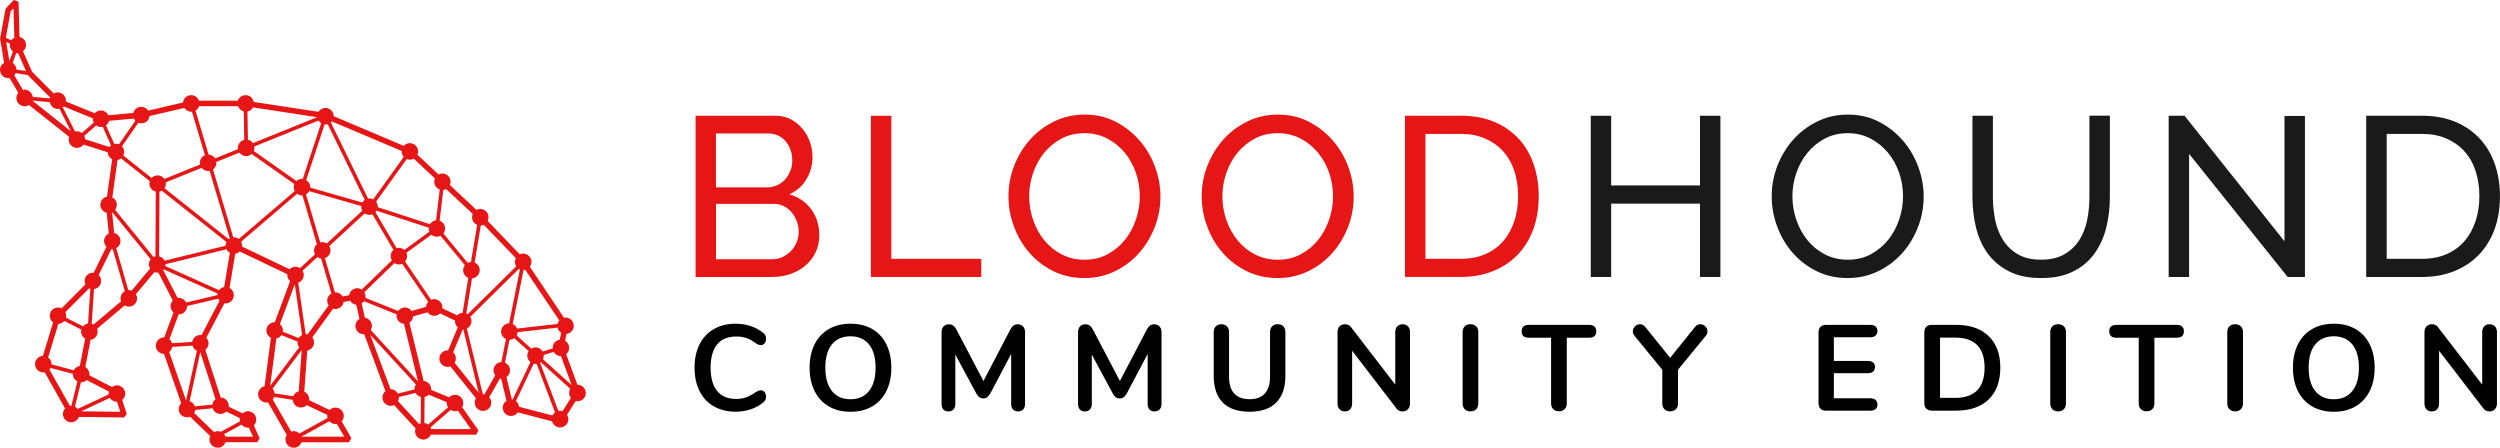 <?xml version="1.0" encoding="UTF-8"?>

<!--
Copyright 2023 Specter Ops, Inc.

Licensed under the Apache License, Version 2.0
you may not use this file except in compliance with the License.
You may obtain a copy of the License at

    http://www.apache.org/licenses/LICENSE-2.0

Unless required by applicable law or agreed to in writing, software
distributed under the License is distributed on an "AS IS" BASIS,
WITHOUT WARRANTIES OR CONDITIONS OF ANY KIND, either express or implied.
See the License for the specific language governing permissions and
limitations under the License.

SPDX-License-Identifier: Apache-2.0
-->

<svg id="Layer_1" data-name="Layer 1" xmlns="http://www.w3.org/2000/svg" width="698.08" height="125"
     viewBox="0 0 698.08 125">
  <defs>
    <style>
      .cls-1 {
      fill: #e61616;
      }

      .cls-2 {
      fill: #1a1a1a;
      }
    </style>
  </defs>
  <path class="cls-1"
        d="m161.24,107.39s-.02,0-.03,0l-3.12-8.49c.51-.42.84-1.05.84-1.77,0-.84-.46-1.57-1.13-1.97l.38-1.9c1.14-.14,2.03-1.1,2.03-2.28,0-1.27-1.03-2.31-2.31-2.31-.14,0-.28.02-.42.04l-9.53-14.23c.28-.38.45-.85.45-1.36,0-1.27-1.03-2.31-2.31-2.31-.34,0-.66.08-.95.21l-8.98-9.34c.16-.31.25-.66.25-1.03,0-1.27-1.03-2.31-2.31-2.31-.38,0-.74.1-1.05.27l-7.42-6.94c.12-.28.19-.59.19-.92,0-1.27-1.03-2.31-2.31-2.31-.38,0-.74.1-1.06.27l-5.89-5.51c.12-.28.19-.59.19-.92,0-1.27-1.03-2.31-2.31-2.31-.67,0-1.27.29-1.7.75l-19.57-8.28c0-1.27-1.03-2.3-2.31-2.3-.82,0-1.54.43-1.95,1.08l-18.07-2.76c-.2-1.07-1.13-1.89-2.26-1.89-1.01,0-1.85.65-2.17,1.54h-10.86c-.32-.9-1.16-1.54-2.17-1.54-1.19,0-2.15.9-2.28,2.05l-9.72,2.26c-.41-.64-1.12-1.07-1.94-1.07-1.08,0-1.97.74-2.23,1.74l-6.96.63c-.37-.79-1.16-1.34-2.09-1.34-.68,0-1.29.3-1.71.78l-8.05-3.29c0-.07.02-.15.02-.22,0-1.27-1.03-2.31-2.31-2.31-.4,0-.77.11-1.1.29l-6.03-6.03-2.56-5.73c.51-.42.85-1.06.85-1.77,0-1.1-.78-2.02-1.81-2.25l-.28-9.81-1.31-.52L1.72,2.22l-.21.41L.05,10.66v.26s1.09,6.61,1.09,6.61c-.68.4-1.14,1.13-1.14,1.98,0,1.27,1.03,2.31,2.31,2.31.12,0,.24-.02.36-.04l2.44,4.12c-.33.4-.54.91-.54,1.47,0,1.27,1.03,2.31,2.31,2.31.45,0,.87-.13,1.22-.36l11.22,8.9c-.09.24-.14.5-.14.77,0,1.27,1.03,2.31,2.31,2.31.75,0,1.42-.37,1.84-.93l6.75,2.15c.03.86.52,1.59,1.24,1.96l-1.45,10.44c-1.05.21-1.84,1.14-1.84,2.26s.75,1.99,1.76,2.23l.59,5.81c-.78.37-1.32,1.16-1.32,2.08,0,.63.25,1.2.66,1.61l-3.56,7.25c-.07,0-.15-.02-.22-.02-1.27,0-2.31,1.03-2.31,2.31,0,.34.08.67.22.96l-6.66,6.68c-.3-.14-.63-.23-.99-.23-1.27,0-2.31,1.03-2.31,2.31,0,.76.37,1.43.94,1.85l-2.85,9.36c-1.22.06-2.2,1.06-2.2,2.3s1.03,2.31,2.31,2.31c.13,0,.26-.02.39-.04l5.69,10.12c-.37.41-.6.95-.6,1.54,0,1.27,1.03,2.31,2.31,2.31.99,0,1.83-.63,2.16-1.51l12.61.16.74-1.01-1.27-3.89c.51-.42.84-1.05.84-1.76,0-1.27-1.03-2.31-2.31-2.31-.52,0-.99.18-1.38.47l-6.34-3.29c.01-.1.03-.21.03-.32,0-.85-.46-1.58-1.14-1.98l1.48-7.6c1.11-.17,1.96-1.11,1.96-2.27,0-.29-.06-.56-.15-.81l7.7-6.5c.34.2.73.32,1.16.32,1.27,0,2.31-1.03,2.31-2.31,0-.43-.13-.83-.33-1.17l5.16-6.15c.25.09.52.15.8.15.11,0,.21-.02.31-.03l4.03,7.81c-.39.41-.63.96-.63,1.57,0,.71.33,1.34.83,1.76l-2.59,6.96s-.02,0-.04,0c-1.27,0-2.31,1.03-2.31,2.31s1.02,2.3,2.29,2.3l4.78,13.78c-.41.42-.67.99-.67,1.62,0,1.27,1.03,2.31,2.31,2.31.3,0,.59-.06.85-.17l5.63,5.4c-.13.29-.21.61-.21.95,0,1.27,1.03,2.31,2.31,2.31,1,0,1.85-.64,2.16-1.54h8.85l.7-1.08-1.63-3.63c.42-.42.67-.99.67-1.63,0-1.27-1.03-2.31-2.31-2.31-.59,0-1.12.23-1.52.59l-3.88-1.88c0-.08.03-.16.03-.25,0-1.25-1-2.26-2.24-2.3l-4.3-13.3c.55-.42.91-1.08.91-1.82,0-.61-.24-1.15-.62-1.56l5.04-9.62c.11.02.21.03.32.03,1.27,0,2.31-1.03,2.31-2.31,0-.87-.48-1.61-1.19-2.01l1.59-9.56c.48-.08.9-.31,1.23-.63l13.32,6.36c0,.07-.02.14-.02.21,0,.69.31,1.3.78,1.72l-4.27,11.48s-.02,0-.04,0c-1.27,0-2.31,1.03-2.31,2.31,0,.9.52,1.67,1.26,2.05l-1.76,13.51c-1.04.23-1.81,1.15-1.81,2.25,0,1.27,1.03,2.31,2.31,2.31.16,0,.31-.02.46-.05l5.24,9.11c-.23.36-.37.79-.37,1.25,0,1.27,1.03,2.31,2.31,2.31,1,0,1.85-.64,2.16-1.54h13.27l.67-1.15-2.7-4.72c.35-.4.57-.92.57-1.5,0-1.27-1.03-2.31-2.31-2.31-.64,0-1.21.26-1.63.67l-5.73-2.74c0-.08.02-.16.02-.24,0-.94-.57-1.75-1.38-2.11l.84-11.51c1.07-.2,1.89-1.13,1.89-2.26,0-.53-.19-1.01-.49-1.4l5.83-8.05c.21.06.42.1.65.1,1.15,0,2.1-.85,2.27-1.95l1.82-.35c.36.61.98,1.03,1.71,1.12l.89,3.95c-.67.4-1.13,1.13-1.13,1.97,0,1.27,1.03,2.31,2.31,2.31.05,0,.09-.01.14-.01l5.94,15.92c-.51.42-.85,1.06-.85,1.77,0,1.27,1.03,2.31,2.31,2.31.34,0,.66-.08.95-.21l6.01,6.53c-.09.25-.15.51-.15.79,0,1.27,1.03,2.31,2.31,2.31.93,0,1.73-.55,2.09-1.35h12.67l.63-1.21-4.55-6.48c.2-.34.32-.73.32-1.15,0-1.27-1.03-2.31-2.31-2.31-.65,0-1.24.27-1.66.71l-5.04-2.09c0-.07.02-.13.02-.2,0-1.2-.92-2.17-2.09-2.28l-3.97-16.26c.59-.38.98-1.03,1.03-1.77l4.02-1.13c.42.59,1.1.97,1.87.97.63,0,1.21-.26,1.63-.67l4.2,2c0,.06-.02.13-.02.19,0,.68.3,1.29.77,1.71l-2.69,6.42s-.08-.01-.13-.01c-1.27,0-2.31,1.03-2.31,2.31s1.03,2.31,2.31,2.31c.27,0,.52-.05.75-.14l7.15,8.92c-.22.35-.35.76-.35,1.21,0,1.27,1.03,2.31,2.31,2.31s2.31-1.03,2.31-2.31c0-.58-.22-1.1-.57-1.5l2.98-5.23c.12.03.24.04.36.05l1.48,6.16c-.63.41-1.05,1.12-1.05,1.93,0,1.27,1.03,2.31,2.31,2.31.79,0,1.49-.4,1.91-1.01l9.58,2.51c.26.98,1.15,1.71,2.22,1.71,1.27,0,2.31-1.03,2.31-2.31,0-.46-.14-.88-.37-1.24l2.42-3.82c.17.04.34.06.51.06,1.27,0,2.31-1.03,2.31-2.31s-1.03-2.31-2.31-2.31Zm-26.39,2.69s-.02,0-.03,0l-4.46-18.36c.76-.38,1.29-1.15,1.29-2.06,0-.43-.13-.84-.34-1.18l13.57-13.4c.1.06.19.12.3.16l-3.02,15.04c-1.24.04-2.23,1.05-2.23,2.3,0,.93.55,1.73,1.35,2.09l-1.29,6.44c-1.22.06-2.19,1.06-2.19,2.29,0,.53.18,1.01.48,1.4l-3.02,5.31c-.13-.02-.27-.04-.41-.04Zm-15.91-24.38l-4.01,1.13c-.42-.59-1.1-.98-1.88-.98s-1.47.39-1.89.99l-9.13-3.68c.02-.12.04-.24.04-.36,0-.44-.13-.84-.34-1.19l8.41-8.15c.36.24.79.38,1.26.38.32,0,.63-.07.91-.19l7.25,10.65c-.35.38-.57.87-.6,1.41Zm-7.57,25.17l4.67-1.15c.31.56.84.98,1.49,1.14l-.05,7.35c-.16.05-.31.12-.46.2l-5.89-6.41c.16-.31.25-.66.25-1.03,0-.03,0-.07-.01-.1Zm-7.84-18.73c.2-.34.32-.73.32-1.15,0-1.16-.86-2.11-1.97-2.27l-.9-3.98c.26-.17.49-.38.66-.63l9.13,3.68c-.02.12-.04.24-.04.36,0,1.19.91,2.16,2.07,2.28l3.92,16.07-13.2-14.36Zm-12.07,24.59l-7.84,4.32c-.42-.41-.98-.66-1.61-.66-.24,0-.48.05-.7.12l-5.16-8.97c.17-.2.3-.43.39-.69l5.19.8c.09,1.2,1.07,2.14,2.29,2.14.64,0,1.21-.26,1.63-.67l5.73,2.74c0,.08-.02.16-.02.24,0,.22.04.43.1.63Zm-12.88-23.15l4.51,1.8c0,.07-.02.14-.02.22,0,.52.18,1,.47,1.39l-8.09,10.73,1.72-13.2c.58-.12,1.08-.47,1.41-.94Zm3.3,17.06l-5.22-.81c-.05-.48-.25-.92-.56-1.27l8.15-10.82-.84,11.53c-.7.19-1.27.7-1.53,1.36Zm3.49-17.34s-.01,0-.02,0l-2.07-14.36c.89-.32,1.54-1.16,1.54-2.17,0-.43-.13-.83-.33-1.18l4.14-3.81c.3.22.65.36,1.03.41l2.88,9.75c-.7.4-1.18,1.14-1.18,2,0,.49.15.94.41,1.31l-5.87,8.11c-.17-.04-.35-.07-.53-.07Zm-35.46-10.12c-.11,0-.21.02-.31.03l-4.03-7.81c.06-.06.11-.12.15-.19l15,6.74c-.03.15-.05.3-.05.45,0,0,0,.01,0,.02l-8.7,2.05c-.38-.76-1.15-1.29-2.06-1.29Zm-13.96-2.18s-.08.01-.13.01l-3.37-11.71c.71-.39,1.19-1.14,1.19-2.01,0-1.08-.75-1.99-1.76-2.23l-.59-5.81s.02-.01.03-.02l10.75,13.18c-.31.39-.49.88-.49,1.41,0,.43.12.82.33,1.17l-5.16,6.16c-.25-.09-.52-.15-.8-.15ZM9.06,28.08l4.86.45c.19,1.08,1.13,1.91,2.27,1.91.15,0,.3-.02.44-.04l3.12,6.19-10.69-8.48s0-.02,0-.03Zm14.46,9.84l3.35-2.9c.38.28.85.45,1.36.45.15,0,.3-.02.45-.05l2.31,5.17c-.17.13-.32.28-.45.45l-6.76-2.16c-.01-.35-.11-.68-.26-.97Zm90.07,6.49c.28.12.58.18.9.18.38,0,.74-.1,1.06-.27l5.89,5.51c-.12.28-.19.59-.19.92,0,1,.64,1.85,1.53,2.16l-1.02,8.6c-.73.08-1.36.5-1.72,1.1l-14.58-4.77c0-.05.02-.1.02-.15,0-.51-.17-.98-.46-1.36l8.57-11.93Zm-12.41,12.14l-14.56-4.17s.01-.08.01-.12c0-.84-.45-1.56-1.12-1.97l5.14-15.56c.09.01.17.03.26.03.2,0,.4-.04.59-.09l10.34,21.14c-.27.19-.5.44-.66.73Zm-30.3-14.4c.11-.27.17-.57.17-.88,0-.12-.02-.25-.04-.36l17.94-7.26c.18.3.43.56.73.75l-5.15,15.57c-.07,0-.14-.02-.21-.02-.59,0-1.13.23-1.54.6l-11.92-8.4Zm-.24-2.19c-.33-.47-.83-.82-1.41-.94l-.13-7.87c.68-.13,1.24-.57,1.57-1.16l17.87,2.73-17.9,7.24Zm-2.57-8.84l.13,7.93c-1.01.25-1.76,1.15-1.76,2.23,0,.12.02.25.04.36l-6.4,2.59c-.39-.62-1.06-1.03-1.83-1.07l-3.66-12.27c.48-.27.85-.7,1.03-1.23h10.87c.25.72.85,1.26,1.59,1.46Zm-23.64,40.46l.1-18.06c.24-.05.45-.15.66-.26l18.04,14.32c-.14.3-.23.64-.23.99,0,.01,0,.02,0,.04l-17.04,4.18c-.3-.6-.86-1.05-1.53-1.21Zm19.43-4.8l-17.92-14.22c.25-.37.39-.81.39-1.28,0-.12-.02-.25-.04-.36l10.01-4.05c.42.54,1.07.9,1.82.9.14,0,.28-.02.41-.04l5.63,18.85c-.11.06-.21.13-.3.21Zm-10.42-35.57c.05,0,.1-.01.15-.02l3.63,12.15c-.83.35-1.41,1.17-1.41,2.12,0,.16.02.32.05.48l-9.95,4.02c-.42-.6-1.11-.99-1.89-.99-.66,0-1.26.28-1.68.73l-7.91-6.28c.14-.3.23-.64.23-.99,0-.6-.23-1.14-.61-1.55l4.58-6.6c.27.11.55.17.86.17,1.19,0,2.15-.9,2.28-2.05l9.72-2.26c.41.64,1.12,1.07,1.94,1.07Zm-15.64,2.49l-4.58,6.6c-.27-.11-.55-.17-.86-.17-.15,0-.3.02-.45.05l-2.31-5.17c.41-.31.71-.75.84-1.27l6.96-.63c.1.22.23.41.39.59Zm-4,10.53l8.03,6.37c-.07.21-.11.44-.11.67,0,1.09.76,2,1.78,2.24l-.1,18.06c-.18.04-.35.11-.52.19l-10.75-13.18c.31-.39.49-.88.49-1.41,0-.89-.51-1.65-1.25-2.04l1.45-10.44c.37-.07.69-.24.97-.47Zm27.35,36.79l-15-6.74c.03-.15.05-.3.05-.45,0-.01,0-.02,0-.04l17.04-4.18c.21.41.53.75.94.98l-1.59,9.56c-.58.1-1.09.43-1.43.88Zm5.51-14.3c-.38-.28-.85-.46-1.37-.46-.05,0-.1.01-.15.02l-5.66-18.96c.57-.42.95-1.09.95-1.85,0-.09-.02-.17-.03-.25l6.45-2.61c.42.6,1.11.99,1.89.99.59,0,1.13-.23,1.54-.6l11.92,8.4c-.11.27-.17.57-.17.88,0,.39.1.75.27,1.07l-15.63,13.39Zm19.67-13.35l14.54,4.16c0,.06-.02.11-.02.17,0,.42.12.8.31,1.14l-9.92,9.14c-.36-.23-.79-.37-1.25-.37-.2,0-.39.03-.58.08l-3.96-13.42c.37-.21.68-.52.89-.89Zm7.34,28.26s-.09.01-.14.01l-2.82-9.56c.92-.3,1.58-1.16,1.58-2.18,0-.44-.13-.84-.34-1.19l9.9-9.12c.37.26.82.41,1.31.41.3,0,.58-.06.84-.16l5.86,9.95c-.48.42-.78,1.03-.78,1.72,0,.44.13.85.34,1.2l-8.41,8.15c-.36-.24-.79-.38-1.26-.38-1.15,0-2.1.85-2.27,1.95l-1.82.35c-.4-.68-1.13-1.15-1.98-1.15Zm19.22-11.85c-.41-.35-.93-.58-1.51-.58-.22,0-.42.04-.62.1l-5.91-10.04c.12-.13.22-.27.31-.43l14.56,4.76c0,.07-.02.14-.02.21,0,.32.07.63.19.91l-6.98,5.07Zm9.87-8.14l1.02-8.6c.29-.03.56-.11.81-.24l7.42,6.94c-.12.28-.2.59-.2.92,0,.96.59,1.79,1.43,2.13l-1.74,10.36c-.32.02-.63.1-.9.24l-6.8-8.2c.3-.39.48-.87.48-1.4,0-1-.64-1.85-1.53-2.16Zm9.03,16.1c1.2-.08,2.16-1.07,2.16-2.29,0-.96-.59-1.79-1.43-2.13l1.74-10.36c.29-.02.56-.08.81-.2l8.98,9.33c-.16.31-.26.66-.26,1.04,0,.45.13.87.36,1.22l-13.55,13.38c-.12-.08-.25-.15-.39-.21l1.58-9.79Zm22.53,19.39c0,.06.01.11.02.17l-2.81.86c-.4-.69-1.14-1.16-1.99-1.16-.44,0-.84.13-1.19.34l-4.08-3.69c.14-.27.23-.57.26-.89l11.14-1.27c.14.6.51,1.11,1.02,1.43l-.39,1.93c-1.12.16-1.98,1.11-1.98,2.27Zm1.34-6.67l-11.29,1.28c-.22-.57-.66-1.03-1.21-1.27l3.02-15.05c.17,0,.34-.03.5-.08l9.48,14.14c-.24.28-.41.6-.49.97Zm-14.67,10.82l1.28-6.4c.49-.01.95-.18,1.32-.45l4.01,3.62c-.23.36-.37.79-.37,1.25,0,.73.35,1.38.88,1.8l-4.95,10.43c-.08-.02-.17-.02-.26-.03l-1.49-6.2c.6-.42,1-1.11,1-1.9,0-.96-.58-1.77-1.41-2.12Zm3.09,10.7l4.95-10.43c.16.04.33.06.5.06.11,0,.21-.02.31-.03l5.13,13.57c-.3.23-.55.53-.71.87l-9.33-2.44c-.06-.65-.38-1.22-.86-1.61Zm12.28,2.7c-.16,0-.31.02-.45.05l-5.11-13.5c.06-.04.11-.09.16-.13l8.26,7.47c-.19.33-.3.71-.3,1.12,0,.54.19,1.02.5,1.42l-2.35,3.7c-.23-.07-.46-.12-.72-.12Zm3.26-7.14l-8.02-7.25c.14-.3.23-.63.23-.99,0-.06-.01-.11-.02-.17l2.81-.86c.4.69,1.14,1.16,1.99,1.16,0,0,.02,0,.03,0l2.98,8.11Zm-46.88-63.74l-8.53,11.87c-.32-.17-.68-.27-1.07-.27-.13,0-.25.02-.37.04l-10.38-21.23c.11-.09.2-.19.29-.3l19.49,8.25s-.01.09-.01.14c0,.58.22,1.11.58,1.52Zm-86.83-10.75s-.01.07-.01.11c0,.39.11.75.28,1.08l-3.34,2.89c-.39-.29-.86-.47-1.38-.47-.18,0-.35.02-.52.06l-3.4-6.76c.09-.07.18-.14.27-.22l8.11,3.31Zm-11.88-5.81c-.03.08-.05.16-.08.25l-4.82-.45c-.15-1.13-1.11-2-2.28-2-.15,0-.3.02-.45.05l-2.41-4.06c.16-.18.3-.38.4-.6l3.37.52.08.12,6.18,6.18ZM3.6,14.38l-.98,2.7-.88-5.33,1.03.44c-.02.13-.04.26-.04.4,0,.73.34,1.37.87,1.79Zm3.66,5.46l-2.66-.41c-.03-.79-.44-1.47-1.06-1.87l.99-2.73c.16.04.33.06.51.06,0,0,0,0,.01,0l2.21,4.94ZM2.98,3.14l.79-.79.23,8.19c-.33.17-.61.41-.83.7l-1.54-.66,1.35-7.45Zm28.11,66.43c.09,0,.17.03.26.03.04,0,.08-.01.13-.01l3.37,11.71c-.71.39-1.19,1.14-1.19,2.01,0,.29.06.56.15.81l-7.7,6.5c-.16-.09-.32-.16-.5-.22l.64-9.68c1.12-.16,1.99-1.11,1.99-2.27,0-.64-.26-1.22-.69-1.64l3.54-7.23Zm-.74,40.56l-8.67,4.06c-.2-.26-.46-.48-.75-.63l1.67-6.81s.02,0,.04,0c.61,0,1.16-.24,1.57-.62l6.19,3.21c-.04.18-.07.36-.07.55,0,.08.02.16.02.25Zm-16.24-7.4c3.03.81,4.98,1.32,6.23,1.65,0,.02,0,.04,0,.06,0,.9.52,1.67,1.27,2.05l-1.67,6.8s-.05,0-.08,0c-.12,0-.24.02-.35.04l-5.7-10.15c.12-.13.22-.28.3-.44Zm6.49.66c-1.66-.44-4.03-1.07-6.22-1.65,0-.03,0-.05,0-.08,0-.76-.37-1.43-.94-1.85l2.85-9.36c.67-.03,1.26-.34,1.66-.83l4.76,2.42c-.04.18-.08.36-.08.56,0,.85.46,1.58,1.14,1.98l-1.48,7.6c-.74.11-1.37.57-1.7,1.22Zm4.62-22.77l-.64,9.7c-.56.09-1.05.38-1.4.8l-4.76-2.42c.04-.18.08-.36.08-.56,0-.36-.09-.69-.23-.99l6.65-6.66c.1.05.2.09.31.12Zm8.35,34.37l-10.89-.14,8-3.75c.41.65,1.13,1.08,1.95,1.08,0,0,.02,0,.03,0l.92,2.81Zm16.31-27.21s.02,0,.04,0c1.27,0,2.31-1.03,2.31-2.31,0,0,0-.01,0-.02l8.7-2.05c.1.2.22.39.38.55l-5.04,9.61c-.11-.02-.21-.03-.32-.03-1.15,0-2.09.84-2.27,1.94l-5.65.36c-.13-.44-.38-.82-.73-1.11l2.59-6.96Zm17.14,29.86l-5.35,2.92c-.27-.11-.56-.17-.87-.17-.37,0-.72.1-1.03.25l-5.55-5.32c.14-.26.24-.54.27-.84l4.89-.47c.31.92,1.16,1.58,2.18,1.58.63,0,1.21-.26,1.62-.67l3.8,1.83c-.02.12-.04.24-.04.37,0,.18.02.35.06.51Zm-18.93-20.77l5.65-.36c.19.63.63,1.15,1.22,1.43l-3.01,13.89-4.7-13.54c.44-.35.74-.85.83-1.42Zm11.21,16.12l-4.91.47c-.23-.67-.76-1.2-1.44-1.43l2.97-13.71,4.25,13.13c-.47.36-.8.9-.88,1.53Zm3.67,8.94c-.09-.26-.22-.49-.39-.69l4.89-2.68c.42.53,1.06.87,1.79.87.08,0,.16-.02.24-.02l1.13,2.52h-7.66Zm4.6-53.12c0-.08.02-.16.02-.24,0-.39-.1-.75-.27-1.07l15.63-13.39c.38.28.85.46,1.37.46.05,0,.09-.01.14-.01l4.02,13.62c-.49.42-.8,1.04-.8,1.74,0,.39.11.76.28,1.09l-4.18,3.85c-.36-.24-.8-.38-1.27-.38-.65,0-1.23.27-1.65.7l-13.3-6.35Zm14.74,10.55l2.05,14.18c-.39.19-.72.49-.95.86l-4.45-1.78c.02-.12.04-.23.04-.36,0-.71-.33-1.34-.83-1.76l4.15-11.15Zm1.87,42.57s0,0,0-.01l7.78-4.29c.42.47,1.03.78,1.71.78.14,0,.28-.02.41-.04l2.04,3.56h-11.94Zm19.22-28.42l12.73,13.85c-.24.36-.38.79-.38,1.26,0,.04,0,.08.01.12l-4.67,1.15c-.39-.72-1.14-1.22-2.02-1.22,0,0-.01,0-.02,0l-5.66-15.16Zm17.01,26.3c-.04-.17-.11-.34-.19-.49l5.62-4.85c.35.21.76.34,1.2.34.29,0,.56-.06.81-.15l3.62,5.15h-11.05Zm4.34-7.5c0,.07-.02.13-.02.2,0,.46.14.88.37,1.24l-5.55,4.79c-.3-.22-.66-.37-1.05-.43l.05-7.25c.45-.1.85-.33,1.16-.65l5.04,2.09Zm-1.24-26.23c0-.08.02-.16.02-.24,0-1.27-1.03-2.31-2.31-2.31-.3,0-.58.06-.85.16l-7.27-10.68c.35-.41.57-.93.57-1.51,0-.32-.07-.63-.19-.91l6.98-5.07c.41.35.93.58,1.51.58.37,0,.72-.1,1.03-.26l6.8,8.2c-.3.39-.48.87-.48,1.4,0,.97.6,1.79,1.44,2.13l-1.58,9.78c-.6.04-1.13.29-1.52.7l-4.17-1.98Zm5.72,5.87s.07.01.11.01c0,0,.01,0,.02,0l4.3,17.71-6.72-8.38c.22-.35.35-.76.35-1.21,0-.68-.3-1.28-.76-1.7l2.7-6.43Z"/>
  <g>
    <path class="cls-1"
          d="m220.41,54.26c2.07-.93,3.67-2.35,4.79-4.25,1.12-1.9,1.68-3.97,1.68-6.21,0-1.4-.24-2.78-.73-4.15-.49-1.37-1.17-2.6-2.06-3.68-.89-1.08-1.96-1.95-3.23-2.63-1.27-.68-2.69-1.02-4.25-1.02h-22.38v45.02h21.37c1.82,0,3.52-.27,5.1-.82,1.58-.55,2.98-1.33,4.18-2.35,1.2-1.01,2.16-2.24,2.85-3.68.7-1.44,1.05-3.02,1.05-4.76,0-2.79-.75-5.21-2.25-7.26-1.5-2.05-3.54-3.46-6.12-4.22Zm-20.48-16.99h14.71c.93,0,1.81.19,2.63.57s1.52.91,2.09,1.59c.57.68,1.03,1.48,1.36,2.41s.51,1.92.51,2.98-.18,1.98-.54,2.88c-.36.91-.85,1.7-1.46,2.38s-1.34,1.22-2.19,1.62c-.84.4-1.78.6-2.79.6h-14.33v-15.03Zm22.51,30.37c-.38.93-.91,1.74-1.58,2.44-.68.7-1.46,1.26-2.35,1.68s-1.86.63-2.92.63h-15.66v-15.47h16.11c1.01,0,1.94.21,2.79.63.84.42,1.57.99,2.19,1.71s1.1,1.55,1.46,2.5c.36.95.54,1.93.54,2.95s-.19,1.99-.57,2.92Z"/>
    <polygon class="cls-1"
             points="248.89 32.32 243.18 32.32 243.18 77.34 274 77.34 274 72.27 248.89 72.27 248.89 32.32"/>
    <path class="cls-1"
          d="m318.19,39.23c-1.86-2.16-4.08-3.9-6.66-5.23-2.58-1.33-5.45-2-8.62-2s-5.87.62-8.47,1.87c-2.6,1.25-4.85,2.93-6.75,5.04-1.9,2.11-3.39,4.54-4.47,7.29-1.08,2.75-1.62,5.62-1.62,8.62s.51,5.69,1.52,8.43c1.01,2.75,2.45,5.19,4.31,7.32,1.86,2.14,4.09,3.85,6.69,5.14,2.6,1.29,5.48,1.93,8.66,1.93s5.86-.62,8.47-1.87c2.6-1.25,4.84-2.92,6.72-5.01,1.88-2.09,3.36-4.51,4.44-7.26,1.08-2.75,1.62-5.62,1.62-8.62,0-2.83-.51-5.61-1.52-8.34-1.01-2.73-2.45-5.17-4.31-7.32Zm-.98,22c-.7,2.11-1.71,4.01-3.04,5.68-1.33,1.67-2.95,3.02-4.85,4.06-1.9,1.04-4.06,1.55-6.47,1.55s-4.44-.49-6.34-1.46c-1.9-.97-3.53-2.28-4.88-3.93-1.35-1.65-2.4-3.54-3.14-5.68-.74-2.13-1.11-4.34-1.11-6.63s.36-4.35,1.08-6.47c.72-2.11,1.74-4,3.08-5.64s2.95-2.98,4.85-4c1.9-1.01,4.06-1.52,6.47-1.52,2.28,0,4.36.49,6.25,1.46,1.88.97,3.51,2.27,4.88,3.9,1.37,1.63,2.43,3.51,3.17,5.64.74,2.14,1.11,4.34,1.11,6.63,0,2.16-.35,4.29-1.05,6.4Z"/>
    <path class="cls-1"
          d="m372.15,39.23c-1.86-2.16-4.08-3.9-6.66-5.23-2.58-1.33-5.45-2-8.62-2s-5.87.62-8.47,1.87c-2.6,1.25-4.85,2.93-6.75,5.04-1.9,2.11-3.39,4.54-4.47,7.29-1.08,2.75-1.62,5.62-1.62,8.62s.51,5.69,1.52,8.43c1.01,2.75,2.45,5.19,4.31,7.32,1.86,2.14,4.09,3.85,6.69,5.14,2.6,1.29,5.48,1.93,8.66,1.93s5.86-.62,8.47-1.87c2.6-1.25,4.84-2.92,6.72-5.01,1.88-2.09,3.36-4.51,4.44-7.26,1.08-2.75,1.62-5.62,1.62-8.62,0-2.83-.51-5.61-1.52-8.34-1.01-2.73-2.45-5.17-4.31-7.32Zm-.98,22c-.7,2.11-1.71,4.01-3.04,5.68-1.33,1.67-2.95,3.02-4.85,4.06-1.9,1.04-4.06,1.55-6.47,1.55s-4.44-.49-6.34-1.46c-1.9-.97-3.53-2.28-4.88-3.93-1.35-1.65-2.4-3.54-3.14-5.68-.74-2.13-1.11-4.34-1.11-6.63s.36-4.35,1.08-6.47c.72-2.11,1.74-4,3.08-5.64s2.95-2.98,4.85-4c1.9-1.01,4.06-1.52,6.47-1.52,2.28,0,4.36.49,6.25,1.46,1.88.97,3.51,2.27,4.88,3.9,1.37,1.63,2.43,3.51,3.17,5.64.74,2.14,1.11,4.34,1.11,6.63,0,2.16-.35,4.29-1.05,6.4Z"/>
    <path class="cls-1"
          d="m424.21,38.91c-1.82-2.03-4.09-3.64-6.82-4.82-2.73-1.18-5.89-1.78-9.48-1.78h-15.6v45.02h15.6c3.3,0,6.29-.54,8.97-1.62,2.68-1.08,4.98-2.6,6.88-4.57,1.9-1.97,3.36-4.33,4.38-7.1,1.01-2.77,1.52-5.87,1.52-9.29,0-3.09-.45-5.99-1.36-8.72-.91-2.73-2.27-5.1-4.09-7.13Zm-1.36,22.8c-.7,2.14-1.71,3.99-3.04,5.55-1.33,1.56-3,2.79-5.01,3.68-2.01.89-4.3,1.33-6.88,1.33h-9.89v-34.88h9.89c2.54,0,4.8.43,6.78,1.3,1.99.87,3.67,2.06,5.04,3.58,1.37,1.52,2.41,3.35,3.11,5.49.7,2.14,1.05,4.47,1.05,7.01s-.35,4.81-1.05,6.94Z"/>
    <polygon class="cls-2"
             points="474.69 51.78 449.89 51.78 449.89 32.32 444.19 32.32 444.19 77.34 449.89 77.34 449.89 56.86 474.69 56.86 474.69 77.34 480.39 77.34 480.39 32.32 474.69 32.32 474.69 51.78"/>
    <path class="cls-2"
          d="m531.31,39.23c-1.86-2.16-4.08-3.9-6.66-5.23-2.58-1.33-5.45-2-8.62-2s-5.87.62-8.47,1.87c-2.6,1.25-4.85,2.93-6.75,5.04-1.9,2.11-3.39,4.54-4.47,7.29-1.08,2.75-1.62,5.62-1.62,8.62s.51,5.69,1.52,8.43c1.02,2.75,2.45,5.19,4.31,7.32,1.86,2.14,4.09,3.85,6.69,5.14s5.49,1.93,8.66,1.93,5.87-.62,8.47-1.87c2.6-1.25,4.84-2.92,6.72-5.01s3.36-4.51,4.44-7.26c1.08-2.75,1.62-5.62,1.62-8.62,0-2.83-.51-5.61-1.52-8.34-1.02-2.73-2.45-5.17-4.31-7.32Zm-.98,22c-.7,2.11-1.71,4.01-3.04,5.68-1.33,1.67-2.95,3.02-4.85,4.06-1.9,1.04-4.06,1.55-6.47,1.55s-4.44-.49-6.34-1.46c-1.9-.97-3.53-2.28-4.88-3.93-1.35-1.65-2.4-3.54-3.14-5.68-.74-2.13-1.11-4.34-1.11-6.63s.36-4.35,1.08-6.47c.72-2.11,1.74-4,3.08-5.64s2.95-2.98,4.85-4c1.9-1.01,4.06-1.52,6.47-1.52,2.28,0,4.36.49,6.25,1.46,1.88.97,3.51,2.27,4.88,3.9,1.37,1.63,2.43,3.51,3.17,5.64.74,2.14,1.11,4.34,1.11,6.63,0,2.16-.35,4.29-1.05,6.4Z"/>
    <path class="cls-2"
          d="m583.43,55.08c0,2.16-.21,4.28-.63,6.37-.42,2.09-1.15,3.95-2.19,5.58-1.04,1.63-2.42,2.95-4.15,3.96-1.73,1.01-3.91,1.52-6.53,1.52s-4.72-.5-6.44-1.49c-1.71-.99-3.09-2.29-4.12-3.9s-1.78-3.46-2.22-5.55-.67-4.26-.67-6.5v-22.76h-5.71v22.76c0,2.87.33,5.68.98,8.4.66,2.73,1.73,5.14,3.23,7.23,1.5,2.09,3.48,3.77,5.93,5.04,2.45,1.27,5.47,1.9,9.07,1.9s6.41-.6,8.85-1.81c2.43-1.2,4.41-2.84,5.93-4.91,1.52-2.07,2.63-4.47,3.33-7.2.7-2.73,1.05-5.61,1.05-8.66v-22.76h-5.71v22.76Z"/>
    <polygon class="cls-2"
             points="637.9 67.38 610 32.32 605.56 32.32 605.56 77.34 611.27 77.34 611.27 42.97 638.79 77.34 643.61 77.34 643.61 32.38 637.9 32.38 637.9 67.38"/>
    <path class="cls-2"
          d="m696.71,46.05c-.91-2.73-2.27-5.1-4.09-7.13s-4.09-3.64-6.82-4.82c-2.73-1.18-5.89-1.78-9.48-1.78h-15.6v45.02h15.6c3.3,0,6.29-.54,8.97-1.62,2.68-1.08,4.98-2.6,6.88-4.57,1.9-1.97,3.36-4.33,4.38-7.1,1.01-2.77,1.52-5.87,1.52-9.29,0-3.09-.45-5.99-1.36-8.72Zm-5.45,15.66c-.7,2.14-1.71,3.99-3.04,5.55-1.33,1.56-3,2.79-5.01,3.68-2.01.89-4.3,1.33-6.88,1.33h-9.89v-34.88h9.89c2.54,0,4.8.43,6.79,1.3,1.99.87,3.67,2.06,5.04,3.58s2.41,3.35,3.11,5.49c.7,2.14,1.05,4.47,1.05,7.01s-.35,4.81-1.05,6.94Z"/>
  </g>
  <g>
    <path
      d="m199.33,113.48c-1.73-1-3.07-2.42-4-4.28-.93-1.86-1.39-4.04-1.39-6.53s.46-4.66,1.39-6.51c.93-1.85,2.26-3.27,4-4.27,1.73-1,3.76-1.5,6.07-1.5,1.5,0,2.9.22,4.22.66,1.31.44,2.48,1.08,3.5,1.92.29.23.5.46.61.71.11.25.17.56.17.92,0,.5-.14.92-.41,1.26-.27.34-.6.51-.99.51-.45,0-.92-.16-1.39-.48-.97-.73-1.88-1.23-2.72-1.51-.84-.28-1.77-.42-2.79-.42-2.36,0-4.14.74-5.35,2.21-1.21,1.47-1.82,3.64-1.82,6.49s.61,5.05,1.82,6.53c1.21,1.47,3,2.21,5.35,2.21.97,0,1.88-.15,2.7-.44.83-.29,1.76-.79,2.8-1.5.23-.14.45-.25.68-.34.23-.09.46-.14.71-.14.39,0,.71.17.99.51.27.34.41.76.41,1.26,0,.34-.06.64-.17.9-.11.26-.32.5-.61.73-1.02.84-2.19,1.48-3.5,1.92-1.31.44-2.72.66-4.22.66-2.31,0-4.33-.5-6.07-1.5Z"/>
    <path
      d="m231.42,113.48c-1.71-1-3.03-2.42-3.96-4.28-.93-1.86-1.39-4.04-1.39-6.53s.46-4.66,1.38-6.51,2.24-3.27,3.96-4.27c1.72-1,3.75-1.5,6.09-1.5s4.36.5,6.07,1.5c1.71,1,3.03,2.42,3.94,4.27s1.38,4.02,1.38,6.51-.46,4.67-1.39,6.53c-.93,1.86-2.25,3.29-3.96,4.28-1.71,1-3.72,1.5-6.04,1.5s-4.36-.5-6.07-1.5Zm11.22-4.28c1.23-1.52,1.85-3.69,1.85-6.53s-.62-5-1.85-6.51c-1.24-1.51-2.95-2.26-5.15-2.26s-3.95.75-5.18,2.26c-1.24,1.51-1.85,3.68-1.85,6.51s.62,5.01,1.85,6.53c1.23,1.52,2.96,2.28,5.18,2.28s3.92-.76,5.15-2.28Z"/>
    <path
      d="m285.64,91.13c.39.4.58.92.58,1.58v20.13c0,.63-.18,1.13-.54,1.5-.36.36-.84.54-1.43.54s-1.05-.18-1.39-.54c-.34-.36-.51-.86-.51-1.5v-14.01l-5.78,10.95c-.27.5-.57.87-.88,1.11-.32.24-.69.36-1.12.36s-.8-.11-1.12-.34c-.32-.23-.61-.6-.88-1.12l-5.81-10.78v13.84c0,.61-.18,1.1-.53,1.48s-.82.56-1.41.56-1.05-.18-1.39-.54c-.34-.36-.51-.86-.51-1.5v-20.13c0-.66.19-1.18.56-1.58s.88-.59,1.51-.59c.88,0,1.58.49,2.07,1.46l7.55,14.38,7.51-14.38c.5-.97,1.17-1.46,2.01-1.46.63,0,1.14.2,1.53.59Z"/>
    <path
      d="m323.75,91.13c.39.4.58.92.58,1.58v20.13c0,.63-.18,1.13-.54,1.5-.36.36-.84.54-1.43.54s-1.05-.18-1.39-.54c-.34-.36-.51-.86-.51-1.5v-14.01l-5.78,10.95c-.27.5-.57.87-.88,1.11-.32.24-.69.36-1.12.36s-.8-.11-1.12-.34c-.32-.23-.61-.6-.88-1.12l-5.81-10.78v13.84c0,.61-.18,1.1-.53,1.48s-.82.56-1.41.56-1.05-.18-1.39-.54c-.34-.36-.51-.86-.51-1.5v-20.13c0-.66.19-1.18.56-1.58s.88-.59,1.51-.59c.88,0,1.58.49,2.07,1.46l7.55,14.38,7.51-14.38c.5-.97,1.17-1.46,2.01-1.46.63,0,1.14.2,1.53.59Z"/>
    <path
      d="m341.46,112.43c-1.7-1.7-2.55-4.18-2.55-7.45v-12.27c0-.66.19-1.18.58-1.58s.91-.59,1.56-.59,1.18.2,1.56.59c.38.4.58.92.58,1.58v12.51c0,2.06.49,3.62,1.46,4.67.97,1.05,2.4,1.58,4.28,1.58s3.28-.53,4.25-1.6,1.46-2.62,1.46-4.66v-12.51c0-.66.19-1.18.58-1.58.38-.4.91-.59,1.56-.59s1.18.2,1.56.59c.38.4.58.92.58,1.58v12.27c0,3.24-.85,5.72-2.55,7.43-1.7,1.71-4.18,2.57-7.45,2.57s-5.78-.85-7.48-2.55Z"/>
    <path
      d="m393.16,91.13c.37.4.56.92.56,1.58v19.96c0,.66-.19,1.19-.58,1.6-.39.41-.88.61-1.5.61-.73,0-1.28-.26-1.67-.78l-12.41-16.15v14.72c0,.66-.18,1.19-.54,1.6-.36.41-.86.61-1.5.61s-1.13-.2-1.5-.61-.54-.94-.54-1.6v-19.96c0-.66.19-1.18.58-1.58.38-.4.9-.59,1.53-.59.7,0,1.25.26,1.63.78l12.38,16.08v-14.69c0-.66.19-1.18.56-1.58s.87-.59,1.48-.59,1.14.2,1.51.59Z"/>
    <path
      d="m409,114.26c-.4-.41-.59-.94-.59-1.6v-19.96c0-.66.2-1.18.59-1.58s.92-.59,1.58-.59,1.22.2,1.62.59.59.92.59,1.58v19.96c0,.66-.2,1.19-.59,1.6s-.93.61-1.62.61-1.18-.2-1.58-.61Z"/>
    <path
      d="m433.72,114.25c-.4-.4-.6-.92-.6-1.58v-18.36h-6.19c-1.36,0-2.04-.6-2.04-1.8s.68-1.8,2.04-1.8h16.76c1.36,0,2.04.6,2.04,1.8s-.68,1.8-2.04,1.8h-6.19v18.36c0,.66-.2,1.18-.6,1.58s-.92.59-1.58.59-1.22-.2-1.62-.59Z"/>
    <path
      d="m474.78,90.53c.52,0,.99.2,1.39.59.41.4.61.87.61,1.41,0,.45-.17.88-.51,1.29l-7.72,9.42v9.42c0,.7-.2,1.25-.61,1.63s-.93.58-1.56.58-1.19-.19-1.6-.58-.61-.93-.61-1.63v-9.42l-7.72-9.42c-.34-.41-.51-.84-.51-1.29,0-.54.2-1.01.61-1.41s.87-.59,1.39-.59c.57,0,1.05.25,1.46.75l6.97,8.64,6.94-8.64c.41-.5.9-.75,1.46-.75Z"/>
    <path
      d="m508.35,114.13c-.37-.36-.56-.87-.56-1.53v-19.82c0-.66.19-1.17.56-1.53.37-.36.89-.54,1.55-.54h12.27c.66,0,1.17.15,1.53.44.36.29.54.71.54,1.26s-.18,1-.54,1.31c-.36.31-.87.46-1.53.46h-10.1v6.6h9.42c.66,0,1.17.15,1.53.44.36.29.54.73.54,1.29s-.18.96-.54,1.26c-.36.29-.87.44-1.53.44h-9.42v7h10.1c.66,0,1.17.15,1.53.46.36.31.54.74.54,1.31s-.18.96-.54,1.26c-.36.29-.87.44-1.53.44h-12.27c-.66,0-1.17-.18-1.55-.54Z"/>
    <path
      d="m537.89,114.13c-.37-.36-.56-.87-.56-1.53v-19.82c0-.66.19-1.17.56-1.53.37-.36.89-.54,1.55-.54h6.73c3.92,0,6.96,1.05,9.13,3.14,2.17,2.1,3.25,5.04,3.25,8.82s-1.08,6.76-3.25,8.86-5.21,3.14-9.13,3.14h-6.73c-.66,0-1.17-.18-1.55-.54Zm8.01-3.03c5.51,0,8.26-2.81,8.26-8.43s-2.75-8.4-8.26-8.4h-4.18v16.83h4.18Z"/>
    <path
      d="m573.09,114.26c-.4-.41-.59-.94-.59-1.6v-19.96c0-.66.2-1.18.59-1.58s.92-.59,1.58-.59,1.22.2,1.62.59.59.92.59,1.58v19.96c0,.66-.2,1.19-.59,1.6s-.93.61-1.62.61-1.18-.2-1.58-.61Z"/>
    <path
      d="m597.8,114.25c-.4-.4-.6-.92-.6-1.58v-18.36h-6.19c-1.36,0-2.04-.6-2.04-1.8s.68-1.8,2.04-1.8h16.76c1.36,0,2.04.6,2.04,1.8s-.68,1.8-2.04,1.8h-6.19v18.36c0,.66-.2,1.18-.6,1.58s-.92.59-1.58.59-1.22-.2-1.62-.59Z"/>
    <path
      d="m622.52,114.26c-.4-.41-.59-.94-.59-1.6v-19.96c0-.66.2-1.18.59-1.58s.92-.59,1.58-.59,1.22.2,1.62.59.59.92.59,1.58v19.96c0,.66-.2,1.19-.59,1.6s-.93.61-1.62.61-1.18-.2-1.58-.61Z"/>
    <path
      d="m645.61,113.48c-1.71-1-3.03-2.42-3.96-4.28-.93-1.86-1.39-4.04-1.39-6.53s.46-4.66,1.38-6.51,2.24-3.27,3.96-4.27c1.72-1,3.75-1.5,6.09-1.5s4.36.5,6.07,1.5c1.71,1,3.03,2.42,3.94,4.27s1.38,4.02,1.38,6.51-.46,4.67-1.39,6.53-2.25,3.29-3.96,4.28c-1.71,1-3.72,1.5-6.04,1.5s-4.36-.5-6.07-1.5Zm11.22-4.28c1.24-1.52,1.85-3.69,1.85-6.53s-.62-5-1.85-6.51-2.95-2.26-5.15-2.26-3.95.75-5.18,2.26c-1.24,1.51-1.85,3.68-1.85,6.51s.62,5.01,1.85,6.53c1.24,1.52,2.96,2.28,5.18,2.28s3.92-.76,5.15-2.28Z"/>
    <path
      d="m696.67,91.13c.37.4.56.92.56,1.58v19.96c0,.66-.19,1.19-.58,1.6-.39.41-.88.61-1.5.61-.73,0-1.28-.26-1.67-.78l-12.41-16.15v14.72c0,.66-.18,1.19-.54,1.6-.36.41-.86.61-1.5.61s-1.13-.2-1.5-.61-.54-.94-.54-1.6v-19.96c0-.66.19-1.18.58-1.58.38-.4.9-.59,1.53-.59.7,0,1.25.26,1.63.78l12.38,16.08v-14.69c0-.66.19-1.18.56-1.58s.87-.59,1.48-.59,1.14.2,1.51.59Z"/>
  </g>
</svg>
